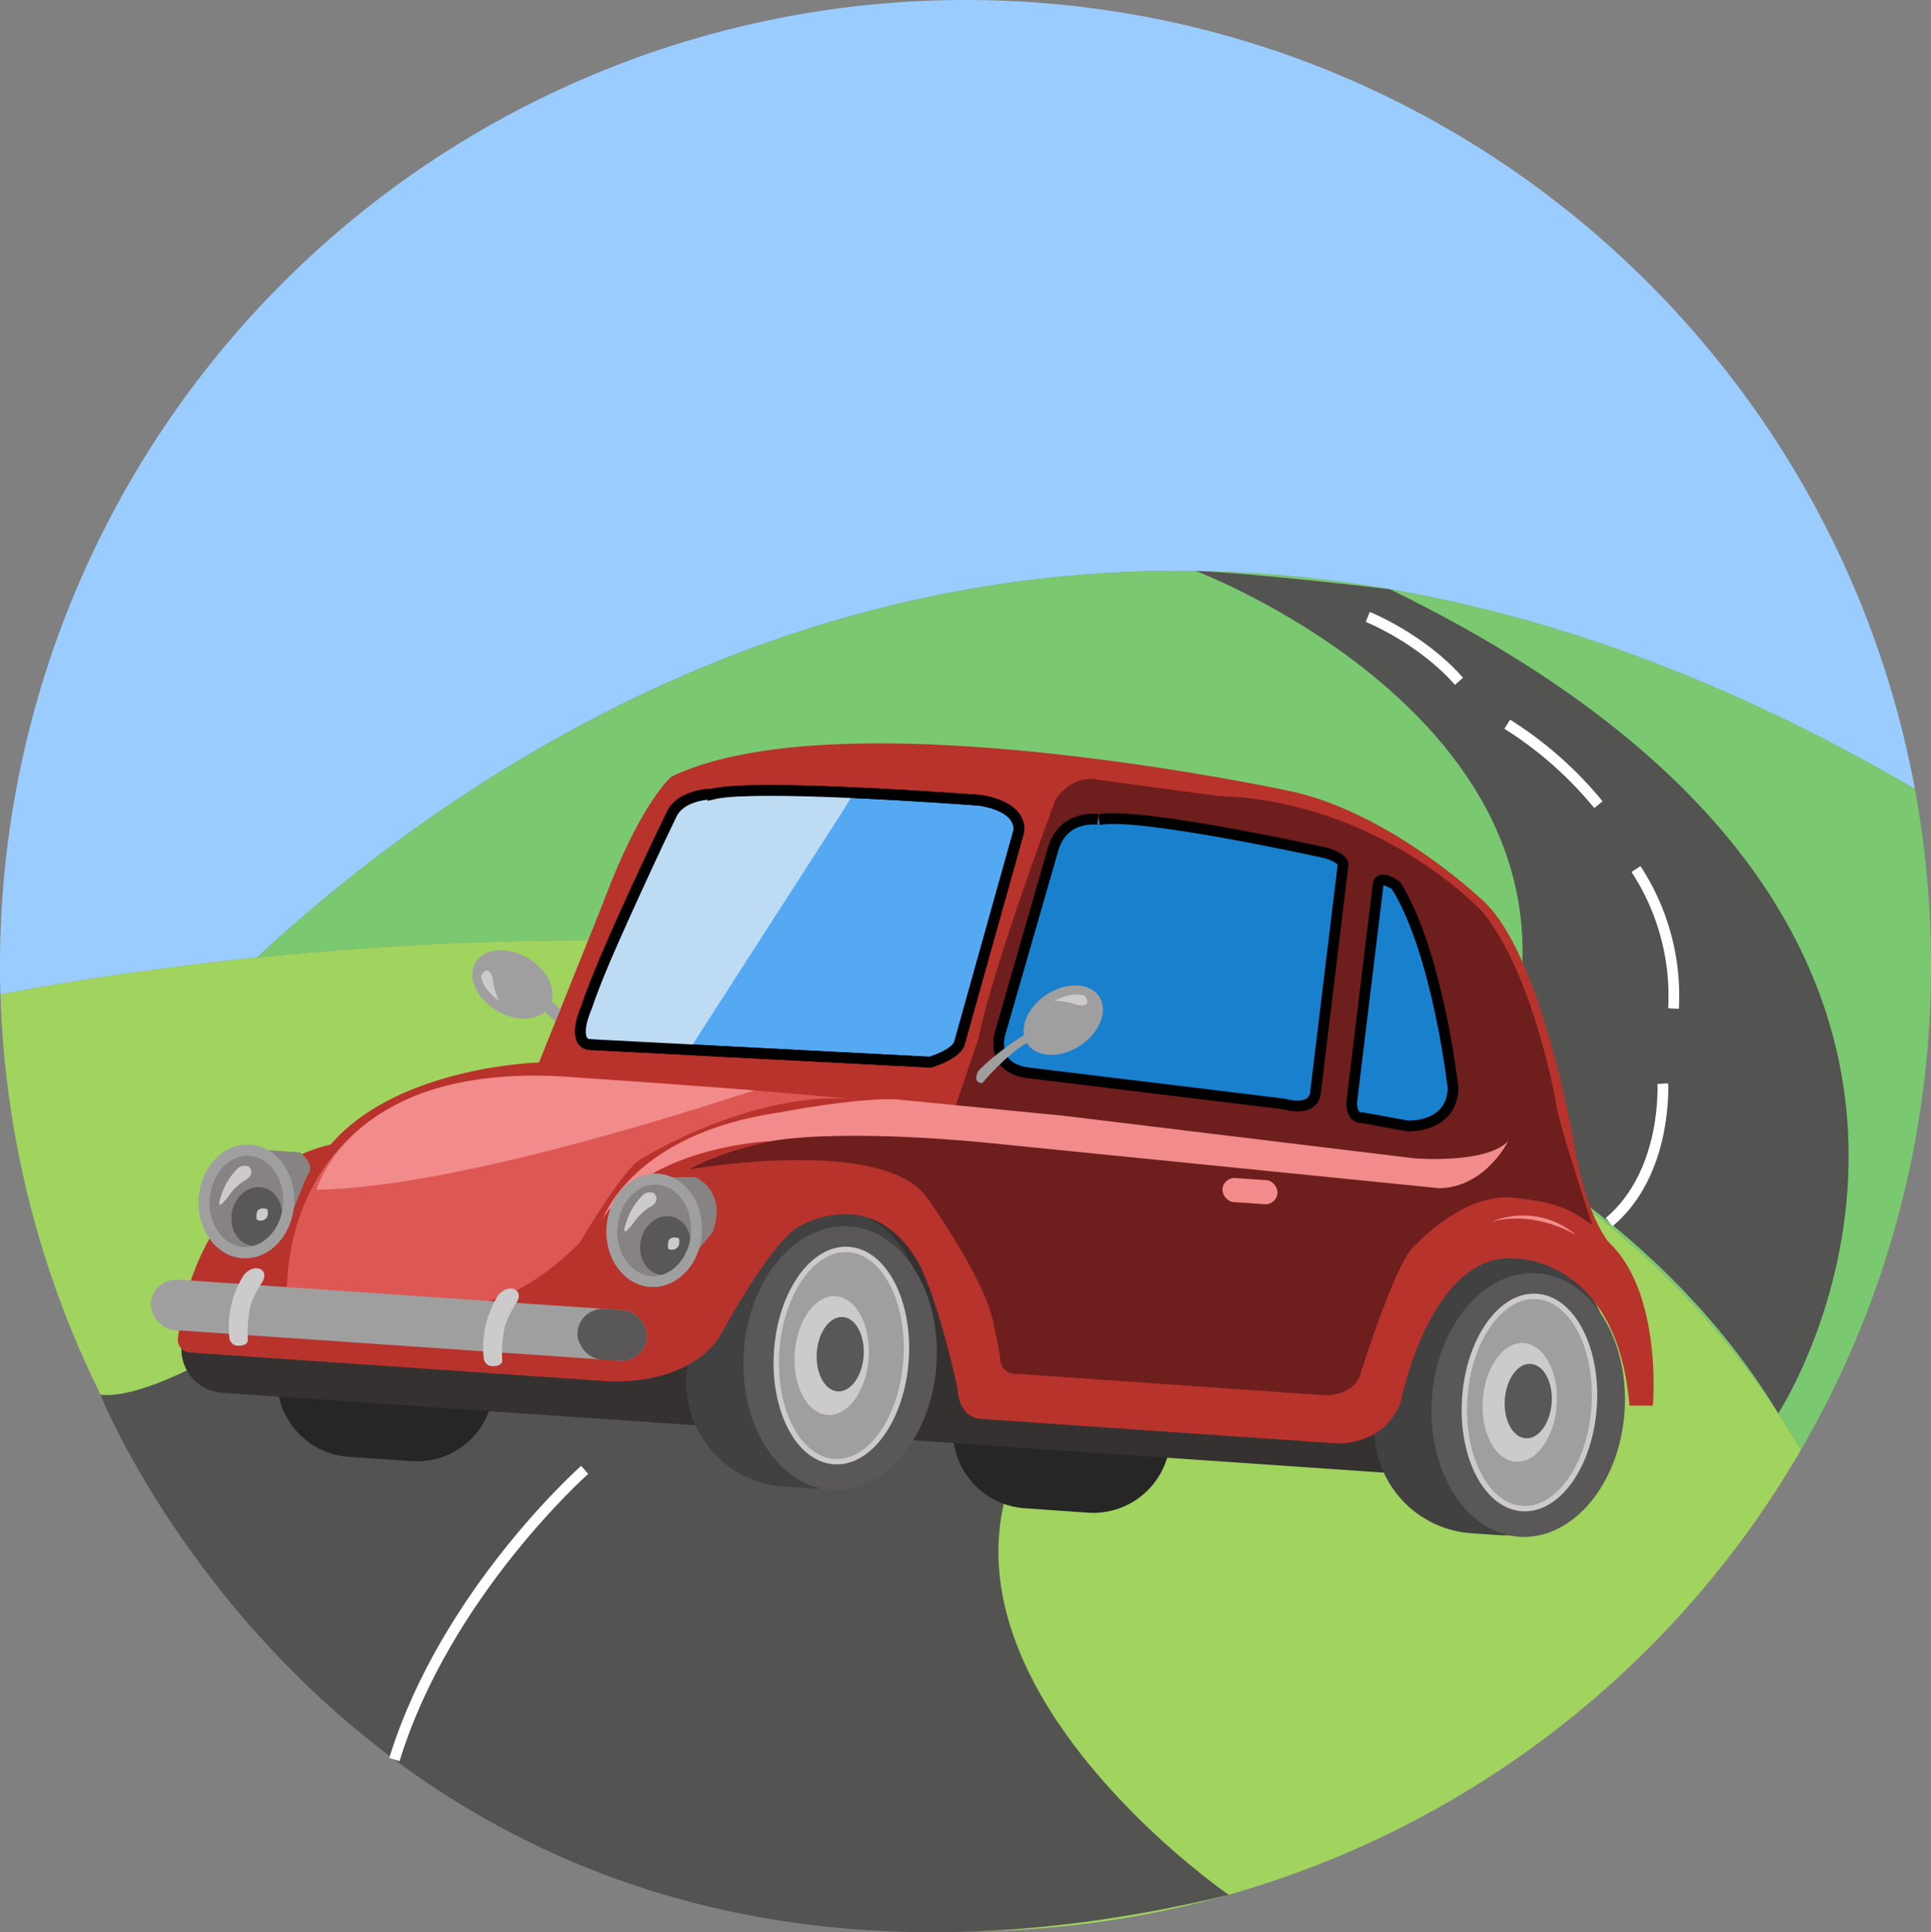 <svg xmlns="http://www.w3.org/2000/svg" viewBox="0 0 360 360.19"><rect x="0" y="0" width="360" height="360.19" fill="#808080" stroke="none"/><defs><style>.cls-1{fill:#9bccff;}.cls-2{fill:#a1d35f;}.cls-3{fill:#7ac971;}.cls-4{fill:#535452;}.cls-20,.cls-23,.cls-5{fill:none;}.cls-5{stroke:#fff;}.cls-10,.cls-15,.cls-18,.cls-20,.cls-22,.cls-23,.cls-5{stroke-miterlimit:10;}.cls-15,.cls-18,.cls-20,.cls-22,.cls-23,.cls-5{stroke-width:2px;}.cls-6{fill:#262626;}.cls-7{fill:#353131;}.cls-8{fill:#424141;}.cls-9{fill:#595757;}.cls-10,.cls-16{fill:#a09f9f;}.cls-10{stroke:#cccaca;}.cls-11{fill:#cccaca;}.cls-12{fill:#b7332c;}.cls-13{fill:#f28b8b;}.cls-14{fill:#6d1e1d;}.cls-15{fill:#1980ce;}.cls-15,.cls-18,.cls-20{stroke:#000;}.cls-17{fill:#dd5854;}.cls-18{fill:#55a8f2;}.cls-19{fill:#bddcf4;}.cls-21,.cls-22{fill:#878383;}.cls-22,.cls-23{stroke:#a09f9f;}</style></defs><title>menu_car_game_logo</title><g id="Layer_1" data-name="Layer 1"><path id="bg" class="cls-1" d="M357,147.09C341.52,63.4,268.17,0,180,0A180,180,0,0,0,0,180c0,1.81,0,3.61.09,5.41,1.36-.28,19.86-4,47.81-6.91C95.33,134.46,207.43,59.29,357,147.09Z"/><path id="_1" data-name="1" class="cls-2" d="M180,360a179.92,179.92,0,0,0,155.76-89.74C255.54,133.42,5.24,184.34.09,185.41A180,180,0,0,0,180,360Z"/><g id="_2" data-name="2"><path class="cls-3" d="M357,147.09c-56-32.89-106.8-42.91-150.88-40.27-46.87,2.82-86.18,20-116.21,39.13.07.5.1.78.1.78L81.31,153a4,4,0,0,0,.51-1.69A300.25,300.25,0,0,0,47.9,178.5c44.83-4.58,114-6.84,175.86,11.34,45.47,13.36,87,37.77,112,80.42A179.13,179.13,0,0,0,360,180,181.14,181.14,0,0,0,357,147.09Z"/><path class="cls-3" d="M90,146.73s0-.28-.1-.78q-4.16,2.67-8.08,5.36a4,4,0,0,1-.51,1.69Z"/></g></g><g id="r2"><path class="cls-4" d="M222.93,106.44s89.3,33.69,51.68,104.63c0,0,35.46,16.88,56.92,52.4,0,0,58.75-89.77-72.39-153.62C259.14,109.85,234.87,106.89,222.93,106.44Z"/><path class="cls-4" d="M220.15,188.81S112,177,48,248c0,0-19.55,13-29.28,12,0,0,52.45,131.44,210.36,93.22,0,0-126.49-86.92,54.71-136.57C283.79,216.65,253.3,195.61,220.15,188.81Z"/></g><g id="lines"><path class="cls-5" d="M255,115s10,4,17,12"/><path class="cls-5" d="M281,135a70.33,70.33,0,0,1,17,15"/><path class="cls-5" d="M305,162a43.12,43.12,0,0,1,7,26"/><path class="cls-5" d="M310,202s.94,16.63-10,25.81"/><path class="cls-5" d="M239,202s-19,1-37,8"/><path class="cls-5" d="M180,221s-32,7-55,29"/><path class="cls-5" d="M109,274s-25.95,23-35.47,54"/></g><g id="car"><path class="cls-6" d="M61.2,245.43H82.42A9.61,9.61,0,0,1,92,255v2.62A14.33,14.33,0,0,1,77.71,272H65.91a14.33,14.33,0,0,1-14.33-14.33V255a9.61,9.61,0,0,1,9.61-9.61Z" transform="translate(17.9 -4.31) rotate(3.93)"/><path class="cls-6" d="M187.16,254.08h21.22A9.61,9.61,0,0,1,218,263.7v2.62a14.33,14.33,0,0,1-14.33,14.33H191.87a14.33,14.33,0,0,1-14.33-14.33V263.7A9.61,9.61,0,0,1,187.16,254.08Z" transform="matrix(1, 0.07, -0.07, 1, 18.79, -12.93)"/><path class="cls-7" d="M69.06,224.64H266.94a8.14,8.14,0,0,1,8.14,8.14v26.45a8.14,8.14,0,0,1-8.14,8.14H42.61a8.14,8.14,0,0,1-8.14-8.14v0a34.59,34.59,0,0,1,34.59-34.59Z" transform="translate(17.22 -10.03) rotate(3.93)"/><g id="_1-2" data-name="1"><path class="cls-8" d="M147.82,224.75h5.09a18,18,0,0,1,18,18v16.55a18,18,0,0,1-18,18h-5.09a19.39,19.39,0,0,1-19.39-19.39V244.14a19.39,19.39,0,0,1,19.39-19.39Z" transform="translate(17.56 -9.67) rotate(3.93)"/><ellipse class="cls-9" cx="156.63" cy="253.17" rx="24.62" ry="18" transform="translate(-106.68 392.08) rotate(-86.07)"/><ellipse class="cls-10" cx="156.86" cy="252.69" rx="19.82" ry="12.09" transform="translate(-105.99 391.86) rotate(-86.07)"/><ellipse class="cls-11" cx="155.05" cy="252.69" rx="11.09" ry="6.91" transform="translate(-107.67 390.06) rotate(-86.07)"/><ellipse class="cls-9" cx="156.64" cy="252.44" rx="6.95" ry="4.38" transform="translate(-105.94 391.41) rotate(-86.07)"/></g><g id="_2-2" data-name="2"><path class="cls-8" d="M276.09,233.49h5.09a18,18,0,0,1,18,18V268a18,18,0,0,1-18,18h-5.09a19.39,19.39,0,0,1-19.39-19.39V252.88a19.39,19.39,0,0,1,19.39-19.39Z" transform="translate(18.46 -18.44) rotate(3.93)"/><ellipse class="cls-9" cx="284.9" cy="261.91" rx="24.62" ry="18" transform="translate(4.09 528.19) rotate(-86.07)"/><ellipse class="cls-10" cx="285.13" cy="261.43" rx="19.82" ry="12.09" transform="translate(4.78 527.98) rotate(-86.07)"/><ellipse class="cls-11" cx="283.33" cy="261.43" rx="11.09" ry="6.91" transform="translate(3.1 526.17) rotate(-86.07)"/><ellipse class="cls-9" cx="284.91" cy="261.17" rx="6.95" ry="4.38" transform="translate(4.83 527.52) rotate(-86.07)"/></g><path class="cls-12" d="M125.2,144.77s-5.68,4.55-12.79,23.61l-11.92,29.68s-26.25.67-38.86,15.32c0,0-24.34,4.18-28.47,36.12a2.43,2.43,0,0,0,2.56,2.64l76.8,5.29s14.93,1.55,21.61-8.19c0,0,9.62-18,15-20.67,0,0,13.9-8.46,22.47,7.52,0,0,3.23,6.17,6.92,22.75,0,0,0,4.93,3.91,5.63l67.13,4.62s8.68.27,11.6-7.8c0,0,5.6-28.4,21.69-26.65,0,0,18.64,0,20.94,27.38l4.36,0S310,241.18,300,231.64c0,0-4-4.25-6.37-17.41,0,0-6.14-37.26-17.73-46.86,0,0-16.74-15.75-34.94-19.8C241,147.57,157.19,129.36,125.2,144.77Z"/><path class="cls-13" d="M278,227.79a15.2,15.2,0,0,1,15.86,2.46S286.2,225.45,278,227.79Z"/><path class="cls-14" d="M128.46,218s36.19-6.41,44.4,5.29c0,0,11.28,15.67,12.52,24.18,0,0,1.06,4.77,1.1,5.84a2.86,2.86,0,0,0,3.35,2.79l57.29,4s5,.09,6.37-3.58c0,0,7-22.39,10.49-24.52,0,0,8.82-9.59,17.89-8.75s11.31,2.6,15,5.11c0,0-6.41-19.24-6.73-22.48,0,0-4.1-24-13.75-35.9,0,0-19-20.64-49.26-21.59l-22.19-3s-4.57-1.45-8.14,3.63c0,0-11.83,31.56-14.33,44.44l-6,17.63S146.43,208.27,128.46,218Z"/><path class="cls-13" d="M112.47,227s5.58-15.67,32.7-19.61c0,0,14.59-2.84,22.08-2.44L198.4,208l65.18,7.91s13.4,1.16,17.59-3.18c0,0-4.22,8.61-12.82,8.77l-84.16-8.46s-25.8-2.74-40.57-.32C143.62,212.73,121.33,213.56,112.47,227Z"/><rect class="cls-13" x="227.89" y="219.79" width="10.29" height="4.5" rx="2.25" transform="translate(15.77 -15.45) rotate(3.93)"/><path class="cls-15" d="M196.33,158.31l-9.73,33.8s-2.56,6.81,5,7.87l47.68,5.8s5.21,1.64,5.93-1.8l5.2-42.92s-.21-1.63-5-2.44c0,0-33.12-7.27-40.41-5.84C205,152.78,198.27,151.57,196.33,158.31Z"/><path class="cls-15" d="M256.93,164.89l-4.81,39.56s-.76,4,1.83,3.89l8.43,1.54s8.19.47,8.53-6.95c0,0-2.78-25.19-10.61-37.81C260.3,165.12,257.19,162.79,256.93,164.89Z"/><g id="_1-3" data-name="1"><path class="cls-16" d="M191.65,192.46s-6,3.68-9.27,7.2c0,0-1.2,2.11.73,2.26,0,0,4.82-5.77,8.91-7.83Z"/><ellipse class="cls-16" cx="198.23" cy="190.16" rx="8.01" ry="5.69" transform="translate(-71.89 140.25) rotate(-33.34)"/><path class="cls-11" d="M196.56,186.59s3-1.8,5.63-1c0,0,1.78,2.22-1.33,1.76A11.36,11.36,0,0,0,196.56,186.59Z"/></g><g id="_2-3" data-name="2"><polygon class="cls-16" points="101.39 188.43 103.56 190.42 104.47 188.16 102.28 186.12 101.39 188.43"/><ellipse class="cls-16" cx="95.53" cy="183.52" rx="5.69" ry="8.01" transform="translate(-111.07 172.5) rotate(-59.45)"/><path class="cls-11" d="M93.06,186.58s-3-1.92-3.36-4.62c0,0,1.21-2.57,2.17.42A11.44,11.44,0,0,0,93.06,186.58Z"/></g><path class="cls-17" d="M159.94,204.94s-50.47-4.65-58.36-4c0,0-18.41-.94-27.63,5.08,0,0-19.65,7.78-20.51,34.46l34,2.34s8,1.33,20.57-11.08c0,0,8.21-14,11.55-15.71C119.55,216,140.43,203,159.94,204.94Z"/><path class="cls-13" d="M140.66,203.25c-1.75.46-53.52,18.15-81.65,18.53,0,0,6.64-24.1,47.56-21Z"/><rect class="cls-16" x="28.03" y="241.38" width="92.67" height="9.43" rx="4.71" transform="translate(17.04 -4.52) rotate(3.93)"/><rect class="cls-9" x="107.65" y="244.12" width="12.95" height="9.43" rx="4.71" transform="translate(17.32 -7.24) rotate(3.93)"/><path class="cls-11" d="M45.49,237.62a18.22,18.22,0,0,0-2.75,11.57,1.68,1.68,0,0,0,1.35,1.65s1.95.24,2.12-1a23.65,23.65,0,0,1,.53-6.62,20.4,20.4,0,0,1,2.07-4.1s1.18-1.64-.16-2.48C48.65,236.6,47.2,235.75,45.49,237.62Z"/><path class="cls-11" d="M92.92,241.4A18.14,18.14,0,0,0,90.17,253a1.68,1.68,0,0,0,1.34,1.65s1.95.24,2.13-1a23.73,23.73,0,0,1,.53-6.63,21,21,0,0,1,2.06-4.1s1.19-1.63-.15-2.48C96.08,240.38,94.62,239.53,92.92,241.4Z"/><path class="cls-18" d="M125.21,151.81s-12.57,25.9-15.83,35.89c0,0-2.85,6.21.32,7l63.73,3.3s4.44-1.3,5.38-3.33L189.92,155s1.11-4.44-7.18-5.81c0,0-11.46-.88-23.55-1.42-10.95-.49-22.41-.71-26.31.25C132.88,148,127,148,125.21,151.81Z"/><polygon class="cls-19" points="157.38 150.8 128.53 195.64 107.25 193.43 127.49 148.74 159.19 147.74 157.38 150.8"/><path class="cls-20" d="M125.21,151.81s-12.57,25.9-15.83,35.89c0,0-2.85,6.21.32,7l63.73,3.3s4.44-1.3,5.38-3.33L189.92,155s1.11-4.44-7.18-5.81c0,0-11.46-.88-23.55-1.42-10.95-.49-22.41-.71-26.31.25C132.88,148,127,148,125.21,151.81Z"/><g id="_1-4" data-name="1"><path class="cls-21" d="M57.68,218.59s.88-1.82-1.78-3.78l-7.17-.49s4.52,2.24,5.93,11.42C54.66,225.74,57.25,218.61,57.68,218.59Z"/><ellipse class="cls-22" cx="45.93" cy="224.01" rx="9.56" ry="7.89" transform="translate(-180.7 254.48) rotate(-86.07)"/><ellipse class="cls-9" cx="47.87" cy="226.77" rx="5.52" ry="4.69" transform="translate(-183.9 225.36) rotate(-77.73)"/><ellipse class="cls-23" cx="45.94" cy="223.9" rx="9.56" ry="7.89" transform="translate(-180.59 254.39) rotate(-86.07)"/><path class="cls-11" d="M44,218.14a12.35,12.35,0,0,0-2.8,4.84c-1.2,3.41,1.22.25,1.22.25a11.14,11.14,0,0,1,3-3.07s2.41-1,1-2.67A2,2,0,0,0,44,218.14Z"/><path class="cls-11" d="M49.85,225.41s-1.48-.54-1.92.45a3.56,3.56,0,0,0-.09,1.39C48,227.75,50.44,227.86,49.85,225.41Z"/></g><g id="_2-4" data-name="2"><path class="cls-21" d="M122.64,219.45h7.07s5.94,2.59,3.16,10.21l-5.7,7Z"/><ellipse class="cls-22" cx="121.96" cy="229.35" rx="9.56" ry="7.89" transform="translate(-115.21 335.3) rotate(-86.07)"/><ellipse class="cls-9" cx="124.06" cy="232.18" rx="5.52" ry="4.69" transform="translate(-129.18 304.07) rotate(-77.73)"/><ellipse class="cls-23" cx="121.96" cy="229.35" rx="9.56" ry="7.89" transform="translate(-115.21 335.3) rotate(-86.07)"/><path class="cls-11" d="M119.54,223.09a12.28,12.28,0,0,0-2.81,4.84c-1.2,3.41,1.22.25,1.22.25a11.32,11.32,0,0,1,3-3.07s2.41-1,1-2.67A2,2,0,0,0,119.54,223.09Z"/><path class="cls-11" d="M126.56,230.83s-1.48-.53-1.92.46a3.56,3.56,0,0,0-.09,1.39C124.68,233.17,127.14,233.29,126.56,230.83Z"/></g></g></svg>